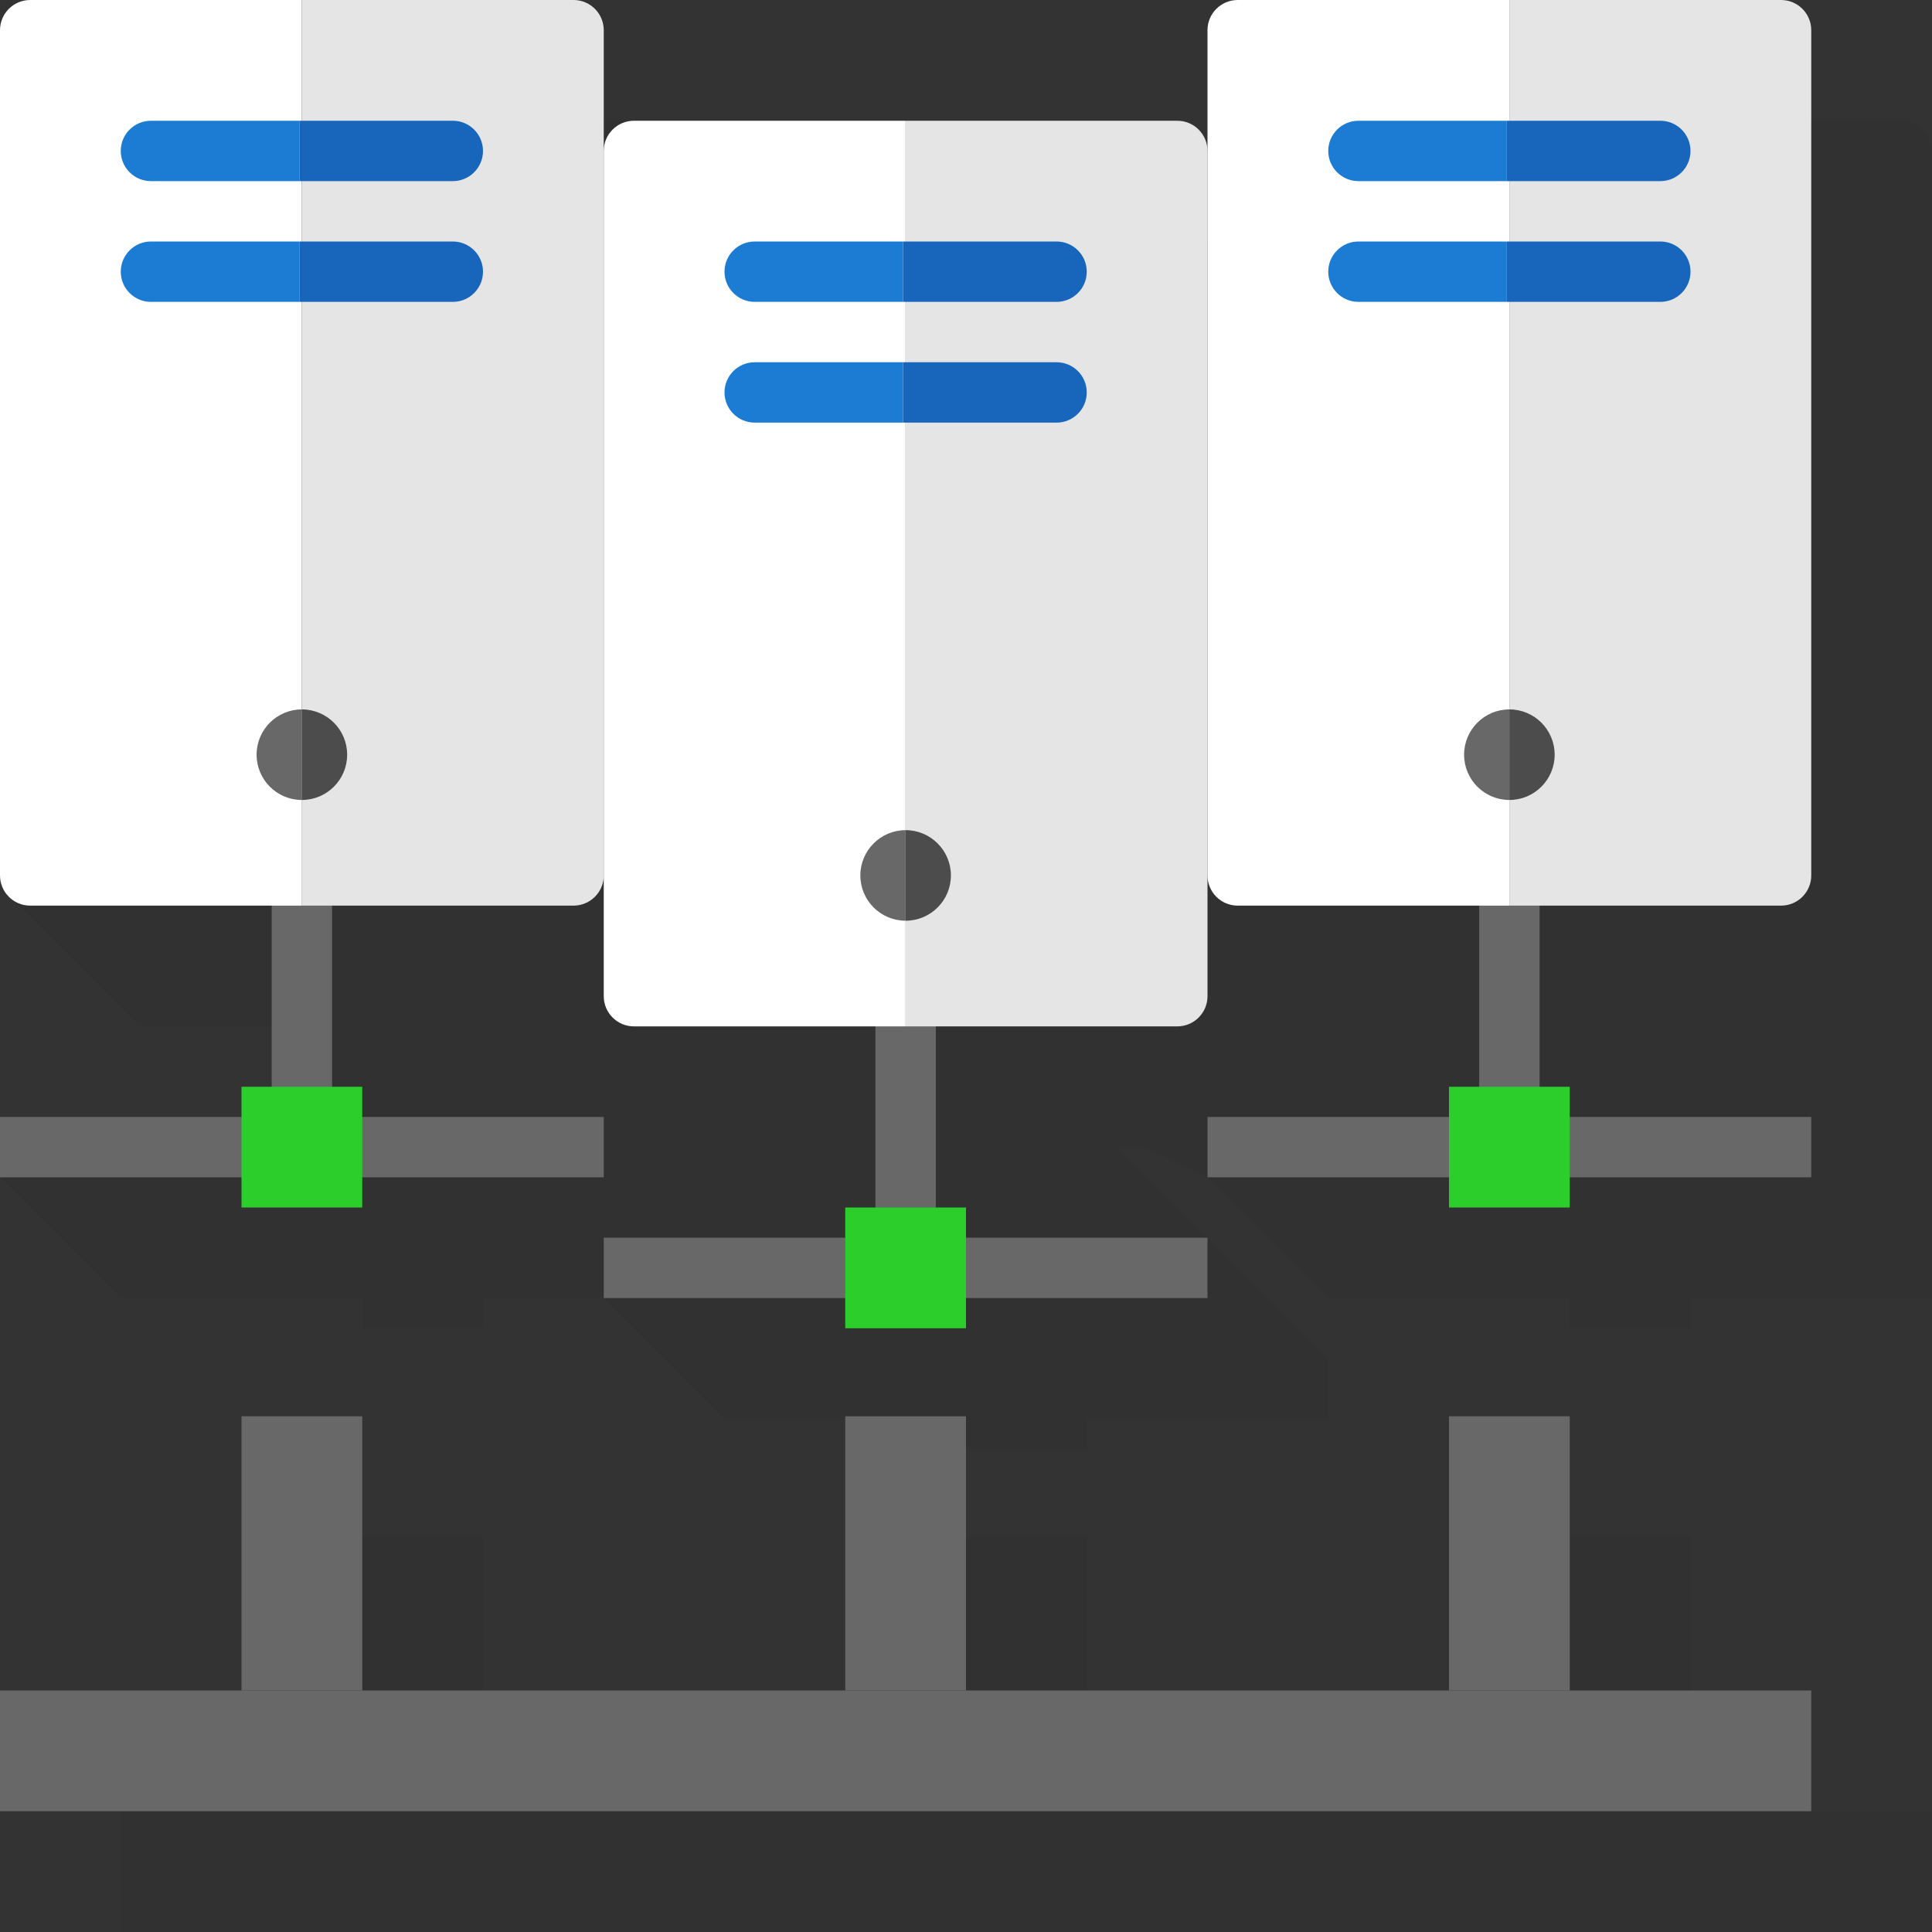 <?xml version="1.0" encoding="utf-8"?>
<!-- Generator: Adobe Illustrator 16.0.0, SVG Export Plug-In . SVG Version: 6.00 Build 0)  -->
<!DOCTYPE svg PUBLIC "-//W3C//DTD SVG 1.1//EN" "http://www.w3.org/Graphics/SVG/1.1/DTD/svg11.dtd">
<svg version="1.1" xmlns="http://www.w3.org/2000/svg" xmlns:xlink="http://www.w3.org/1999/xlink" x="0px" y="0px" width="16px"
	 height="16px" viewBox="0 0 16 16" enable-background="new 0 0 16 16" xml:space="preserve">
<rect x="0" y="0" width="16" height="16" fill="#333333" stroke="none"/>
<g id="Layer_1">
	<g>
		<polygon opacity="0.1" fill="#231F20" points="14,12.729 13,12.729 13,15 9,15 9,12.729 8,12.729 8,15 4,15 4,12.729 3,12.729 
			3,15 1,15 1,16 16,16 16,15 14,15 		"/>
		<path opacity="0.1" fill="#231F20" d="M15.75,1H13.5h-2.25C11.112,1,11,1.112,11,1.25V2v0.25C11,2.112,10.888,2,10.75,2H8.5H6.25
			C6.112,2,6,2.112,6,2.25V2V1.25C6,1.112,5.888,1,5.75,1H3.5H1.25C1.112,1,1,1.112,1,1.25V2v5.152C0.542,7.297,0.1,7.444,0.1,7.444
			l0.967,0.967C1.074,8.42,1.08,8.426,1.088,8.433L1.09,8.435l0.001,0C1.135,8.472,1.188,8.5,1.25,8.5h1.309L2.313,9.75L1,9.435
			L0,9.75l1,1h2V11h1v-0.25h1l1,1h2V12h1v-0.25h2v-0.5L9.25,9.5h0.229L10,9.75l1,1h2V11h1v-0.25h2v-0.5v-2V8.063V7.5V2V1.25
			C16,1.112,15.888,1,15.75,1z"/>
	</g>
	<g opacity="0.1">
		<path fill="#231F20" d="M2.25,2C2.112,2,2,2.112,2,2.25S2.112,2.5,2.25,2.5h1.229V2H2.25z"/>
	</g>
	<g opacity="0.1">
		<path fill="#231F20" d="M2.25,3C2.112,3,2,3.112,2,3.25S2.112,3.5,2.25,3.5h1.229V3H2.25z"/>
	</g>
	<g opacity="0.1">
		<path fill="#231F20" d="M5,2.25C5,2.112,4.888,2,4.75,2H3.479v0.5H4.75C4.888,2.5,5,2.388,5,2.25z"/>
	</g>
	<g opacity="0.1">
		<path fill="#231F20" d="M5,3.25C5,3.112,4.888,3,4.75,3H3.479v0.5H4.75C4.888,3.5,5,3.388,5,3.25z"/>
	</g>
	<g opacity="0.1">
		<path fill="#231F20" d="M7.25,4C7.112,4,7,4.112,7,4.25S7.112,4.5,7.25,4.5h1.229V4H7.25z"/>
	</g>
	<g opacity="0.1">
		<path fill="#231F20" d="M10,4.25C10,4.112,9.888,4,9.75,4H8.479v0.5H9.75C9.888,4.5,10,4.388,10,4.25z"/>
	</g>
	<g opacity="0.1">
		<path fill="#231F20" d="M12.25,3C12.112,3,12,3.112,12,3.25s0.112,0.25,0.25,0.25h1.229V3H12.25z"/>
	</g>
	<g opacity="0.1">
		<path fill="#231F20" d="M15,3.25C15,3.112,14.888,3,14.75,3h-1.271v0.5h1.271C14.888,3.5,15,3.388,15,3.25z"/>
	</g>
	<g>
		<rect x="2.25" y="6.625" fill="#686868" width="0.5" height="2.875"/>
	</g>
	<rect y="14" fill="#686868" width="15" height="1"/>
	<rect x="2" y="11.729" fill="#686868" width="1" height="2.271"/>
	<rect x="7" y="11.729" fill="#686868" width="1" height="2.271"/>
	<g>
		<rect x="7.25" y="7.625" fill="#686868" width="0.5" height="2.875"/>
	</g>
	<rect x="12" y="11.729" fill="#686868" width="1" height="2.271"/>
	<g>
		<path fill="#FFFFFF" d="M0.25,0C0.112,0,0,0.112,0,0.25V1v5.5v0.75C0,7.388,0.112,7.5,0.25,7.5H2.5V6.75v-6V0H0.25z"/>
	</g>
	<g>
		<path fill="#E5E5E5" d="M4.75,0H2.5v0.75v6V7.5h2.25C4.888,7.5,5,7.388,5,7.25V6.5V1V0.25C5,0.112,4.888,0,4.75,0z"/>
	</g>
	<g>
		<path fill="#1C7CD3" d="M1.25,1C1.112,1,1,1.112,1,1.25S1.112,1.5,1.25,1.5h1.229V1H1.25z"/>
	</g>
	<g>
		<path fill="#1C7CD3" d="M1.25,2C1.112,2,1,2.112,1,2.25S1.112,2.5,1.25,2.5h1.229V2H1.25z"/>
	</g>
	<g>
		<path fill="#1766BC" d="M4,1.25C4,1.112,3.888,1,3.75,1H2.479v0.5H3.75C3.888,1.5,4,1.388,4,1.25z"/>
	</g>
	<g>
		<path fill="#1766BC" d="M4,2.25C4,2.112,3.888,2,3.75,2H2.479v0.5H3.75C3.888,2.5,4,2.388,4,2.25z"/>
	</g>
	<g>
		<path fill="#686868" d="M2.125,6.25c0,0.207,0.168,0.375,0.375,0.375v-0.75C2.293,5.875,2.125,6.043,2.125,6.25z"/>
	</g>
	<g>
		<rect x="12.25" y="6.625" fill="#686868" width="0.5" height="2.875"/>
	</g>
	<g>
		<path fill="#4C4C4C" d="M2.875,6.25c0-0.207-0.168-0.375-0.375-0.375v0.75C2.707,6.625,2.875,6.457,2.875,6.25z"/>
	</g>
	<g>
		<rect y="9.25" fill="#686868" width="5" height="0.5"/>
	</g>
	<rect x="2" y="9" fill="#2CCE2C" width="1" height="1"/>
	<g>
		<path fill="#FFFFFF" d="M5.25,1C5.112,1,5,1.112,5,1.25V2v5.5v0.75C5,8.388,5.112,8.5,5.25,8.5H7.5V7.75v-6V1H5.25z"/>
	</g>
	<g>
		<path fill="#E5E5E5" d="M9.75,1H7.5v0.75v6V8.5h2.25C9.888,8.5,10,8.388,10,8.25V7.5V2V1.25C10,1.112,9.888,1,9.75,1z"/>
	</g>
	<g>
		<path fill="#1C7CD3" d="M6.25,3C6.112,3,6,3.112,6,3.25S6.112,3.5,6.25,3.5h1.229V3H6.25z"/>
	</g>
	<g>
		<path fill="#1766BC" d="M9,3.25C9,3.112,8.888,3,8.75,3H7.479v0.5H8.75C8.888,3.5,9,3.388,9,3.25z"/>
	</g>
	<g>
		<path fill="#1C7CD3" d="M6.25,2C6.112,2,6,2.112,6,2.25S6.112,2.5,6.25,2.5h1.229V2H6.25z"/>
	</g>
	<g>
		<path fill="#1766BC" d="M9,2.25C9,2.112,8.888,2,8.75,2H7.479v0.5H8.75C8.888,2.5,9,2.388,9,2.25z"/>
	</g>
	<g>
		<path fill="#686868" d="M7.125,7.25c0,0.207,0.168,0.375,0.375,0.375v-0.75C7.293,6.875,7.125,7.043,7.125,7.25z"/>
	</g>
	<g>
		<path fill="#4C4C4C" d="M7.875,7.25c0-0.207-0.168-0.375-0.375-0.375v0.75C7.707,7.625,7.875,7.457,7.875,7.25z"/>
	</g>
	<g>
		<rect x="5" y="10.25" fill="#686868" width="5" height="0.5"/>
	</g>
	<rect x="7" y="10" fill="#2CCE2C" width="1" height="1"/>
	<g>
		<path fill="#FFFFFF" d="M10.25,0C10.112,0,10,0.112,10,0.25V1v5.5v0.75c0,0.138,0.112,0.25,0.25,0.25h2.25V6.75v-6V0H10.25z"/>
	</g>
	<g>
		<path fill="#E5E5E5" d="M14.75,0H12.5v0.75v6V7.5h2.25C14.888,7.5,15,7.388,15,7.25V6.5V1V0.25C15,0.112,14.888,0,14.75,0z"/>
	</g>
	<g>
		<path fill="#1C7CD3" d="M11.25,2C11.112,2,11,2.112,11,2.25s0.112,0.25,0.25,0.25h1.229V2H11.25z"/>
	</g>
	<g>
		<path fill="#1766BC" d="M14,2.25C14,2.112,13.888,2,13.75,2h-1.271v0.5h1.271C13.888,2.5,14,2.388,14,2.25z"/>
	</g>
	<g>
		<path fill="#1C7CD3" d="M11.25,1C11.112,1,11,1.112,11,1.25s0.112,0.25,0.25,0.25h1.229V1H11.25z"/>
	</g>
	<g>
		<path fill="#1766BC" d="M14,1.25C14,1.112,13.888,1,13.75,1h-1.271v0.5h1.271C13.888,1.5,14,1.388,14,1.25z"/>
	</g>
	<g>
		<path fill="#686868" d="M12.125,6.25c0,0.207,0.168,0.375,0.375,0.375v-0.75C12.293,5.875,12.125,6.043,12.125,6.25z"/>
	</g>
	<g>
		<path fill="#4C4C4C" d="M12.875,6.25c0-0.207-0.168-0.375-0.375-0.375v0.75C12.707,6.625,12.875,6.457,12.875,6.25z"/>
	</g>
	<g>
		<rect x="10" y="9.25" fill="#686868" width="5" height="0.5"/>
	</g>
	<rect x="12" y="9" fill="#2CCE2C" width="1" height="1"/>
</g>
<g id="Layer_2">
</g>
</svg>
